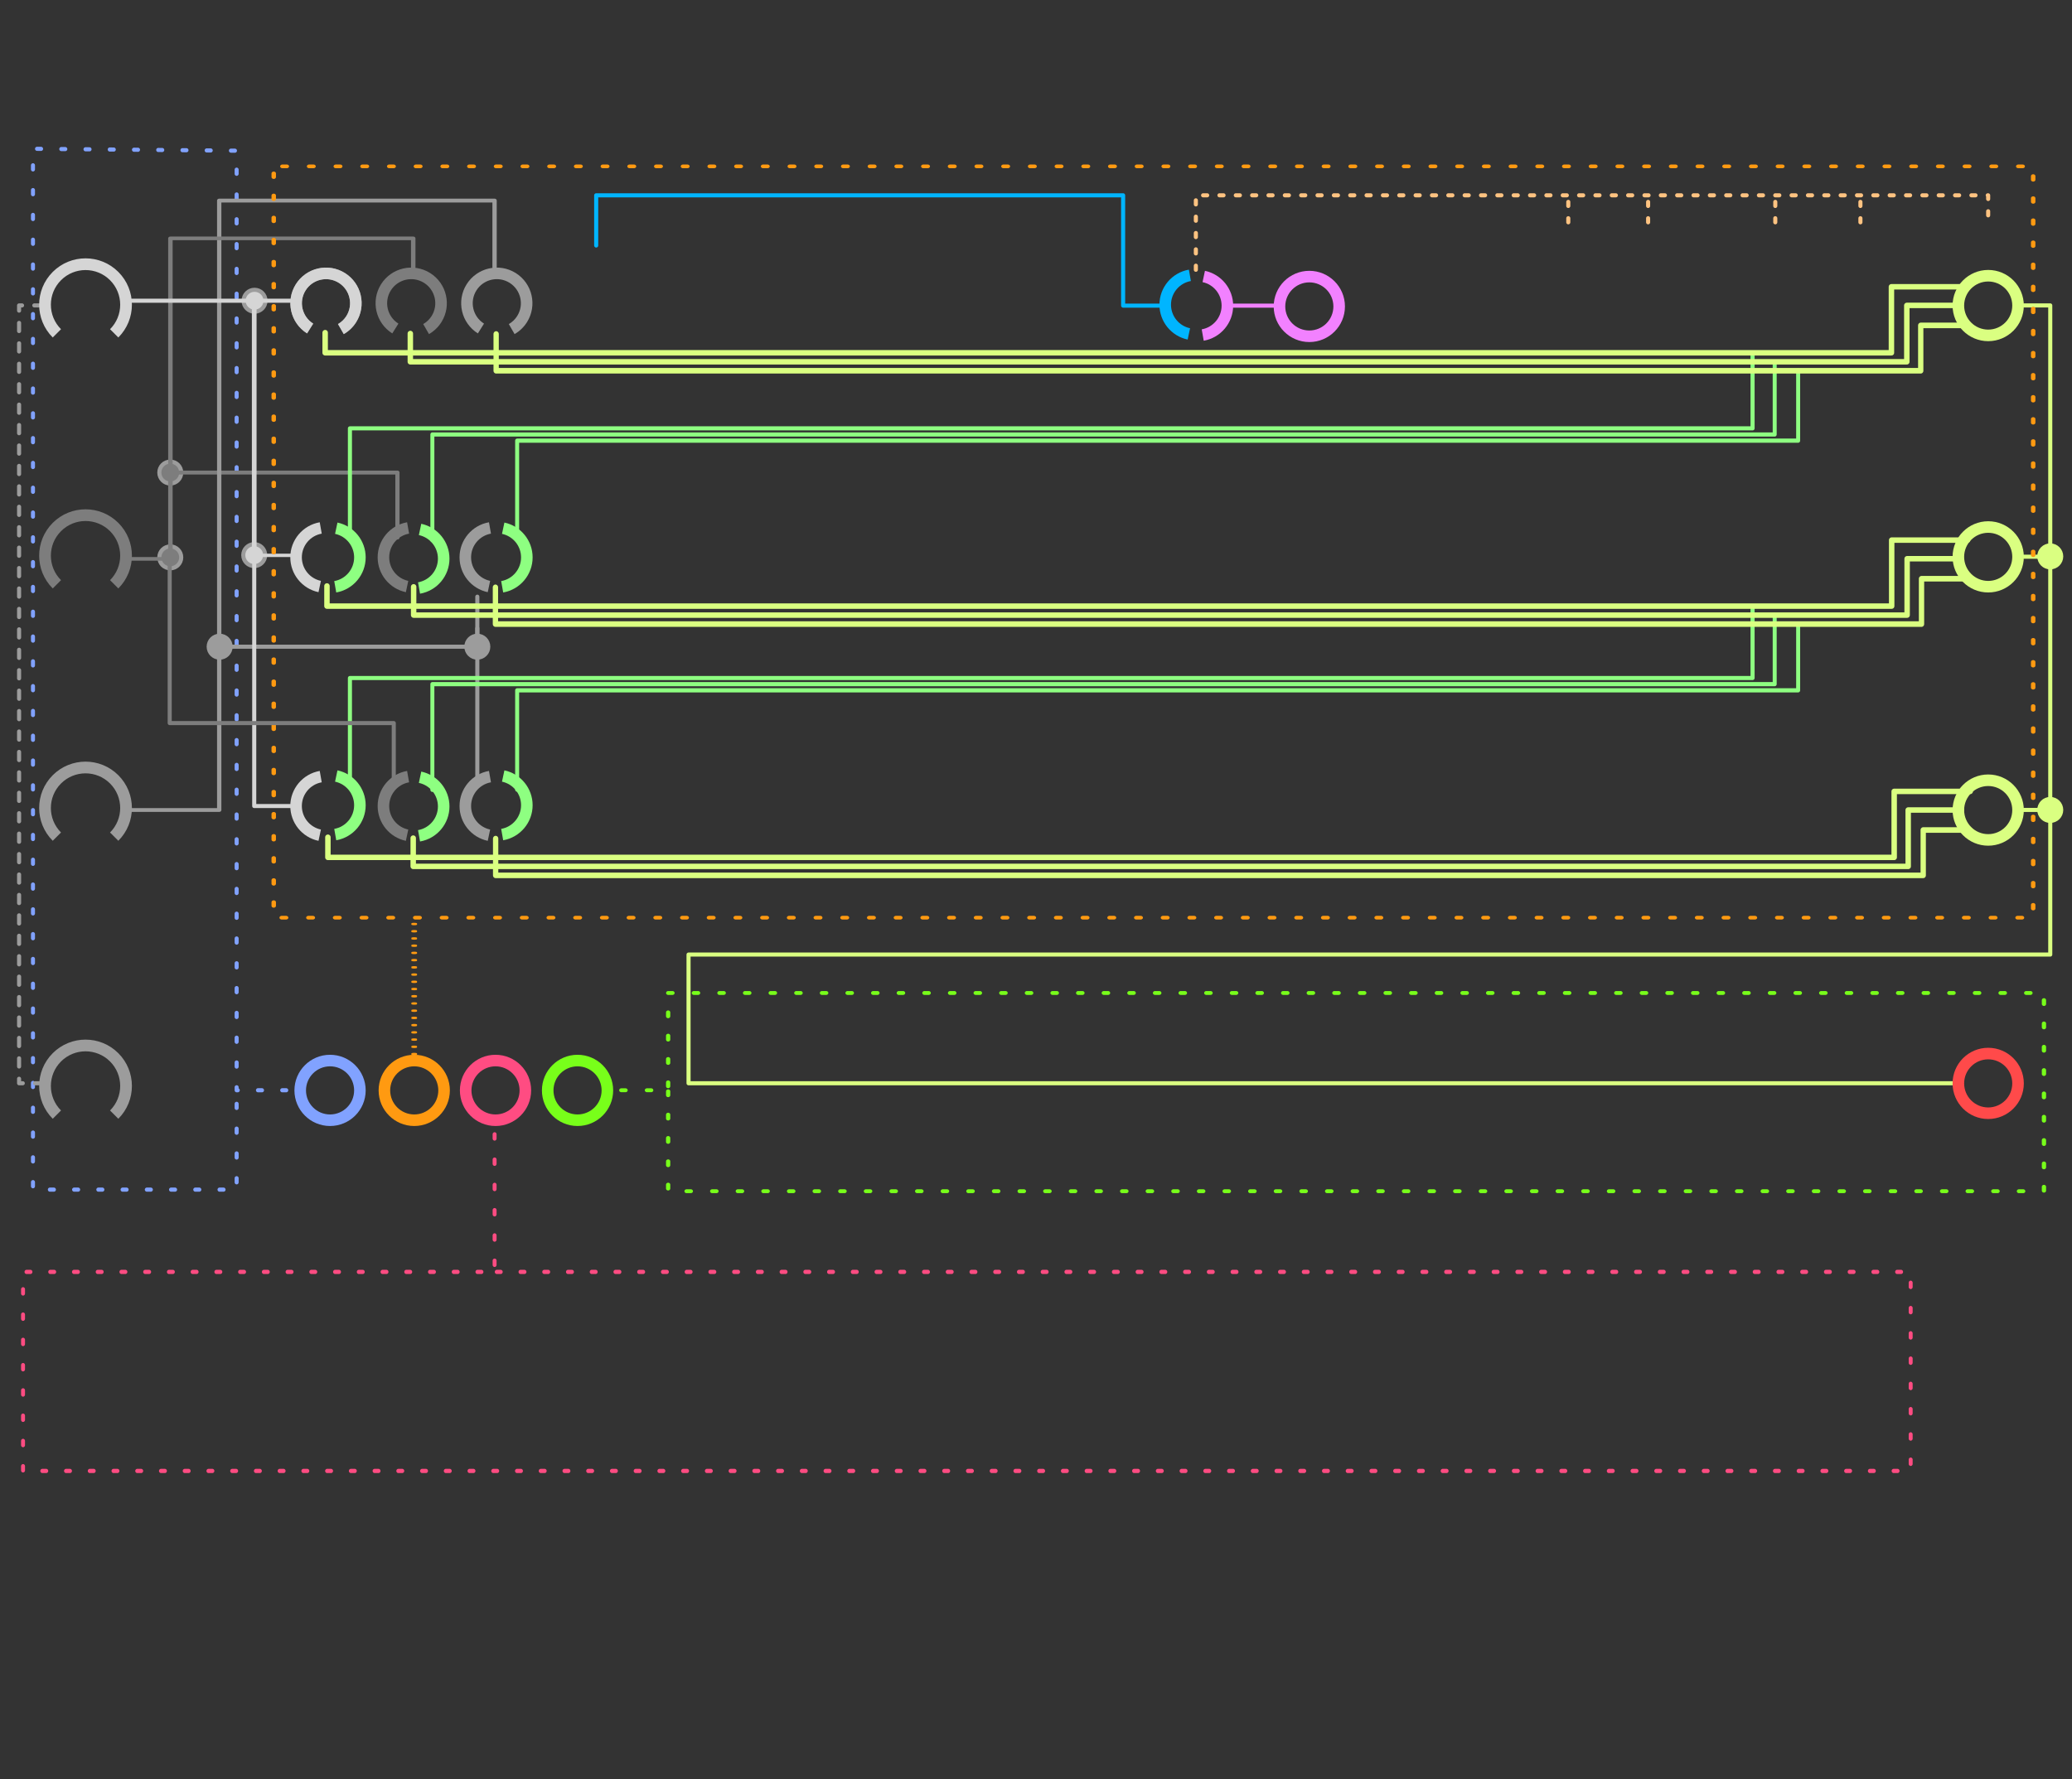 <?xml version="1.0" encoding="UTF-8" standalone="no"?>
<svg
   xmlns:dc="http://purl.org/dc/elements/1.1/"
   xmlns:cc="http://creativecommons.org/ns#"
   xmlns:rdf="http://www.w3.org/1999/02/22-rdf-syntax-ns#"
   xmlns:svg="http://www.w3.org/2000/svg"
   xmlns="http://www.w3.org/2000/svg"
   xmlns:sodipodi="http://sodipodi.sourceforge.net/DTD/sodipodi-0.dtd"
   xmlns:inkscape="http://www.inkscape.org/namespaces/inkscape"
   width="100%"
   height="100%"
   viewBox="0 0 1014 871"
   version="1.1"
   xml:space="preserve"
   style="fill-rule:evenodd;clip-rule:evenodd;stroke-linecap:round;stroke-linejoin:round;stroke-miterlimit:1.414;"
   id="svg2"
   inkscape:version="0.48.4 r9939"
   sodipodi:docname="monique_Overlay.svg"><rect x="0" y="0" width="1014" height="871" fill="#333333" stroke="none"/><defs
     id="defs293" /><sodipodi:namedview
     pagecolor="#ffffff"
     bordercolor="#666666"
     borderopacity="1"
     objecttolerance="10"
     gridtolerance="10"
     guidetolerance="10"
     inkscape:pageopacity="0"
     inkscape:pageshadow="2"
     inkscape:window-width="1920"
     inkscape:window-height="1060"
     id="namedview291"
     showgrid="false"
     inkscape:zoom="1.0838117"
     inkscape:cx="382.46225"
     inkscape:cy="439.06053"
     inkscape:window-x="-3"
     inkscape:window-y="-3"
     inkscape:window-maximized="1"
     inkscape:current-layer="Ebene1" /><g
     id="Ebene1"><g
       transform="matrix(0.977,0,0,1,0.371,0)"
       id="g7"><path
         d="M147.069,533.677L118.151,533.677L118.151,73.769L16.135,72.828L16.135,582.326L118.151,582.326L118.151,533.677"
         style="fill:none;stroke-width:2.02px;stroke-dasharray:2.02,10.12,0,0;stroke-dashoffset:202.31;stroke:rgb(129,162,255);"
         id="path9" /></g><path
       d="M19.143,530.252L9.338,530.252L9.338,149.499L19.143,149.499"
       style="fill:none;stroke-width:2px;stroke-linejoin:miter;stroke-miterlimit:3;stroke-dasharray:2,6,2,0;stroke:rgb(156,156,156);"
       id="path11" /><path
       d="M990.418,396.466L1003.36,396.466"
       style="fill:none;stroke-width:2px;stroke:rgb(218,255,129);"
       id="path13" /><path
       d="M990.418,272.509L1003.36,272.509"
       style="fill:none;stroke-width:2px;stroke:rgb(218,255,129);"
       id="path15" /><path
       d="M990.418,149.499L1003.36,149.499L1003.36,467.263L336.962,467.263L336.962,530.252L955.529,530.252"
       style="fill:none;stroke-width:2px;stroke:rgb(218,255,129);"
       id="path17" /><path
       d="M910.457,108.82L910.457,95.601"
       style="fill:none;stroke-width:2px;stroke-dasharray:2,6,0,0;stroke:rgb(255,195,129);"
       id="path19" /><path
       d="M868.794,108.82L868.794,95.601"
       style="fill:none;stroke-width:2px;stroke-dasharray:2,6,0,0;stroke:rgb(255,195,129);"
       id="path21" /><path
       d="M806.56,108.82L806.56,95.601"
       style="fill:none;stroke-width:2px;stroke-dasharray:2,6,0,0;stroke:rgb(255,195,129);"
       id="path23" /><path
       d="M767.492,108.82L767.492,95.601"
       style="fill:none;stroke-width:2px;stroke-dasharray:2,6,0,0;stroke:rgb(255,195,129);"
       id="path25" /><path
       d="M585.23,132.055L585.23,95.601L972.973,95.601L972.973,108.82"
       style="fill:none;stroke-width:2px;stroke-dasharray:2,6,0,0;stroke:rgb(255,195,129);"
       id="path27" /><path
       d="M603.477,149.605L626.99,149.605"
       style="fill:none;stroke-width:2px;stroke:rgb(242,129,255);"
       id="path29" /><path
       d="M291.766,120.177L291.766,95.601L549.639,95.601L549.639,149.605L570.351,149.605"
       style="fill:none;stroke-width:2px;stroke:rgb(0,181,255);"
       id="path31" /><path
       d="M233.595,307.554L233.595,382.839"
       style="fill:none;stroke-width:2px;stroke:rgb(156,156,156);"
       id="path33" /><g
       transform="matrix(1,0,0,1,-0.121,10.919)"
       id="g35"><circle
         cx="124.689"
         cy="136.292"
         r="5.364"
         style="fill:rgb(213,213,213);stroke-width:2px;stroke:rgb(156,156,156);"
         id="circle37" /></g><g
       transform="matrix(1,0,0,1,-41.358,95.029)"
       id="g39"><circle
         cx="124.689"
         cy="136.292"
         r="5.364"
         style="fill:rgb(125,125,125);stroke-width:2px;stroke:rgb(156,156,156);"
         id="circle41" /></g><g
       transform="matrix(1,0,0,1,-41.358,136.54)"
       id="g43"><circle
         cx="124.689"
         cy="136.292"
         r="5.364"
         style="fill:rgb(125,125,125);stroke-width:2px;stroke:rgb(156,156,156);"
         id="circle45" /></g><g
       transform="matrix(1,0,0,1,-0.277,135.437)"
       id="g47"><circle
         cx="124.689"
         cy="136.292"
         r="5.364"
         style="fill:rgb(213,213,213);stroke-width:2px;stroke:rgb(156,156,156);"
         id="circle49" /></g><g
       transform="matrix(1,0,0,1,-17.201,180.262)"
       id="g51"><circle
         cx="124.689"
         cy="136.292"
         r="5.364"
         style="fill:rgb(156,156,156);stroke-width:2px;stroke:rgb(156,156,156);"
         id="circle53" /></g><g
       transform="matrix(1,0,0,1,108.906,180.262)"
       id="g55"><circle
         cx="124.689"
         cy="136.292"
         r="5.364"
         style="fill:rgb(156,156,156);stroke-width:2px;stroke:rgb(156,156,156);"
         id="circle57" /></g><g
       transform="matrix(1,0,0,1,878.667,136.059)"
       id="g59"><circle
         cx="124.689"
         cy="136.292"
         r="5.364"
         style="fill:rgb(218,255,129);stroke-width:2px;stroke:rgb(218,255,129);"
         id="circle61" /></g><g
       transform="matrix(1,0,0,1,878.667,260.173)"
       id="g63"><circle
         cx="124.689"
         cy="136.292"
         r="5.364"
         style="fill:rgb(218,255,129);stroke-width:2px;stroke:rgb(218,255,129);"
         id="circle65" /></g><g
       transform="matrix(1,0,0,1,0,9)"
       id="g67"><path
         d="M110.628,307.554L233.595,307.554L233.595,283.074"
         style="fill:none;stroke-width:2px;stroke:rgb(156,156,156);"
         id="path69" /></g><g
       transform="matrix(1.066,0,0,1,-5.802,0)"
       id="g71"><path
         d="M87.74,231.315L187.902,231.315L187.902,263.119"
         style="fill:none;stroke-width:1.93px;stroke:rgb(125,125,125);"
         id="path73" /></g><g
       transform="matrix(1,0,0,0.885,0,45.63)"
       id="g75"><path
         d="M64.538,396.463L107.279,396.463L107.279,59.377L242.034,59.377L242.034,96.393"
         style="fill:none;stroke-width:2.12px;stroke:rgb(156,156,156);"
         id="path77" /></g><g
       transform="matrix(-0.707,0.707,-0.707,-0.707,178.71,223.188)"
       id="g79"><path
         d="M44.424,126.442C31.888,126.442 21.725,136.605 21.725,149.142C21.725,161.67 31.896,171.841 44.424,171.841C56.961,171.841 67.124,161.678 67.124,149.142L61.39,149.142C61.39,158.511 53.794,166.107 44.424,166.107C35.061,166.107 27.459,158.505 27.459,149.142C27.459,139.772 35.055,132.176 44.424,132.176L44.424,126.442Z"
         style="fill:rgb(213,213,213);"
         id="path81" /></g><g
       transform="matrix(-0.707,0.707,-0.707,-0.707,178.71,346.032)"
       id="g83"><path
         d="M44.424,126.442C31.888,126.442 21.725,136.605 21.725,149.142C21.725,161.67 31.896,171.841 44.424,171.841C56.961,171.841 67.124,161.678 67.124,149.142L61.39,149.142C61.39,158.511 53.794,166.107 44.424,166.107C35.061,166.107 27.459,158.505 27.459,149.142C27.459,139.772 35.055,132.176 44.424,132.176L44.424,126.442Z"
         style="fill:rgb(125,125,125);"
         id="path85" /></g><g
       transform="matrix(1,0,0,0.815,0,50.711)"
       id="g87"><path
         d="M64.538,273.433L83.393,273.433L83.393,80.949L202.225,80.949L202.225,98.482"
         style="fill:none;stroke-width:2.19px;stroke:rgb(125,125,125);"
         id="path89" /></g><g
       transform="matrix(-0.707,0.707,-0.707,-0.707,178.71,469.548)"
       id="g91"><path
         d="M44.424,126.442C31.888,126.442 21.725,136.605 21.725,149.142C21.725,161.67 31.896,171.841 44.424,171.841C56.961,171.841 67.124,161.678 67.124,149.142L61.39,149.142C61.39,158.511 53.794,166.107 44.424,166.107C35.061,166.107 27.459,158.505 27.459,149.142C27.459,139.772 35.055,132.176 44.424,132.176L44.424,126.442Z"
         style="fill:rgb(156,156,156);"
         id="path93" /></g><g
       transform="matrix(-0.707,0.707,-0.707,-0.707,178.71,605.62)"
       id="g95"><path
         d="M44.424,126.442C31.888,126.442 21.725,136.605 21.725,149.142C21.725,161.67 31.896,171.841 44.424,171.841C56.961,171.841 67.124,161.678 67.124,149.142L61.39,149.142C61.39,158.511 53.794,166.107 44.424,166.107C35.061,166.107 27.459,158.505 27.459,149.142C27.459,139.772 35.055,132.176 44.424,132.176L44.424,126.442Z"
         style="fill:rgb(156,156,156);"
         id="path97" /></g><g
       transform="matrix(-0.408,0.651,-0.651,-0.408,274.751,180.356)"
       id="g99"><path
         d="M55.081,129.099C51.8,127.354 48.14,126.442 44.424,126.442C31.896,126.442 21.725,136.613 21.725,149.142C21.725,161.67 31.896,171.841 44.424,171.841C56.961,171.841 67.124,161.678 67.124,149.142L59.76,149.142C59.76,157.612 52.894,164.478 44.424,164.478C35.96,164.478 29.088,157.606 29.088,149.142C29.088,140.677 35.96,133.805 44.424,133.805C46.935,133.805 49.407,134.422 51.624,135.601L55.081,129.099Z"
         style="fill:rgb(156,156,156);"
         id="path101" /></g><g
       transform="matrix(-0.408,0.651,-0.651,-0.408,274.751,180.356)"
       id="g103"><path
         d="M55.081,129.099C51.8,127.354 48.14,126.442 44.424,126.442C31.896,126.442 21.725,136.613 21.725,149.142C21.725,161.67 31.896,171.841 44.424,171.841C56.961,171.841 67.124,161.678 67.124,149.142L59.76,149.142C59.76,157.612 52.894,164.478 44.424,164.478C35.96,164.478 29.088,157.606 29.088,149.142C29.088,140.677 35.96,133.805 44.424,133.805C46.935,133.805 49.407,134.422 51.624,135.601L55.081,129.099Z"
         style="fill:rgb(213,213,213);"
         id="path105" /></g><g
       transform="matrix(0.768,-1.93734e-14,1.93734e-14,0.768,125.38,158.278)"
       id="g107"><path
         d="M40.482,126.787C29.634,128.7 21.725,138.126 21.725,149.142C21.725,159.859 29.221,169.117 39.705,171.345L41.236,164.143C34.153,162.637 29.088,156.383 29.088,149.142C29.088,141.699 34.432,135.331 41.761,134.038L40.482,126.787Z"
         style="fill:rgb(213,213,213);"
         id="path109" /></g><g
       transform="matrix(-0.768,1.94675e-14,-1.94675e-14,-0.768,195.641,387.386)"
       id="g111"><path
         d="M40.482,126.787C29.634,128.7 21.725,138.126 21.725,149.142C21.725,159.859 29.221,169.117 39.705,171.345L41.236,164.143C34.153,162.637 29.088,156.383 29.088,149.142C29.088,141.699 34.432,135.331 41.761,134.038L40.482,126.787Z"
         style="fill:rgb(142,255,129);"
         id="path113" /></g><g
       transform="matrix(-0.768,1.94675e-14,-1.94675e-14,-0.768,195.641,508.686)"
       id="g115"><path
         d="M40.482,126.787C29.634,128.7 21.725,138.126 21.725,149.142C21.725,159.859 29.221,169.117 39.705,171.345L41.236,164.143C34.153,162.637 29.088,156.383 29.088,149.142C29.088,141.699 34.432,135.331 41.761,134.038L40.482,126.787Z"
         style="fill:rgb(142,255,129);"
         id="path117" /></g><g
       transform="matrix(-0.768,1.94675e-14,-1.94675e-14,-0.768,236.65,387.988)"
       id="g119"><path
         d="M40.482,126.787C29.634,128.7 21.725,138.126 21.725,149.142C21.725,159.859 29.221,169.117 39.705,171.345L41.236,164.143C34.153,162.637 29.088,156.383 29.088,149.142C29.088,141.699 34.432,135.331 41.761,134.038L40.482,126.787Z"
         style="fill:rgb(142,255,129);"
         id="path121" /></g><g
       transform="matrix(-0.768,1.94675e-14,-1.94675e-14,-0.768,236.65,509.287)"
       id="g123"><path
         d="M40.482,126.787C29.634,128.7 21.725,138.126 21.725,149.142C21.725,159.859 29.221,169.117 39.705,171.345L41.236,164.143C34.153,162.637 29.088,156.383 29.088,149.142C29.088,141.699 34.432,135.331 41.761,134.038L40.482,126.787Z"
         style="fill:rgb(142,255,129);"
         id="path125" /></g><g
       transform="matrix(-0.768,1.94675e-14,-1.94675e-14,-0.768,277.34,387.386)"
       id="g127"><path
         d="M40.482,126.787C29.634,128.7 21.725,138.126 21.725,149.142C21.725,159.859 29.221,169.117 39.705,171.345L41.236,164.143C34.153,162.637 29.088,156.383 29.088,149.142C29.088,141.699 34.432,135.331 41.761,134.038L40.482,126.787Z"
         style="fill:rgb(142,255,129);"
         id="path129" /></g><g
       transform="matrix(-0.768,1.94675e-14,-1.94675e-14,-0.768,620.172,264.159)"
       id="g131"><path
         d="M40.482,126.787C29.634,128.7 21.725,138.126 21.725,149.142C21.725,159.859 29.221,169.117 39.705,171.345L41.236,164.143C34.153,162.637 29.088,156.383 29.088,149.142C29.088,141.699 34.432,135.331 41.761,134.038L40.482,126.787Z"
         style="fill:rgb(242,129,255);"
         id="path133" /></g><g
       transform="matrix(-0.768,1.94675e-14,-1.94675e-14,-0.768,1007.11,264.111)"
       id="g135"><path
         d="M44.424,126.442C56.952,126.442 67.124,136.613 67.124,149.142C67.124,161.67 56.952,171.841 44.424,171.841C31.896,171.841 21.725,161.67 21.725,149.142C21.725,136.613 31.896,126.442 44.424,126.442ZM44.424,133.805C52.888,133.805 59.76,140.677 59.76,149.142C59.76,157.606 52.888,164.478 44.424,164.478C35.96,164.478 29.088,157.606 29.088,149.142C29.088,140.677 35.96,133.805 44.424,133.805Z"
         style="fill:rgb(218,255,129);"
         id="path137" /></g><path
       d="M857.674,172.688L857.674,209.678L171.247,209.678L171.247,261.405"
       style="fill:none;stroke-width:2px;stroke:rgb(142,255,129);"
       id="path139" /><g
       transform="matrix(1,0,0,1,0,122.211)"
       id="g141"><path
         d="M857.674,174.477L857.674,209.678L171.247,209.678L171.247,261.405"
         style="fill:none;stroke-width:2px;stroke:rgb(142,255,129);"
         id="path143" /></g><g
       transform="matrix(0.957,0,0,1,47.71,3)"
       id="g145"><path
         d="M857.674,174.097L857.674,209.678L171.247,209.678L171.247,261.405"
         style="fill:none;stroke-width:2.04px;stroke:rgb(142,255,129);"
         id="path147" /></g><g
       transform="matrix(0.957,0,0,1,47.71,125.211)"
       id="g149"><path
         d="M857.674,175.886L857.674,209.678L171.247,209.678L171.247,261.405"
         style="fill:none;stroke-width:2.04px;stroke:rgb(142,255,129);"
         id="path151" /></g><g
       transform="matrix(0.957,0,0,1.002,89.199,5.605)"
       id="g153"><path
         d="M826.315,175.463L826.315,209.678L171.247,209.678L171.247,258.183"
         style="fill:none;stroke-width:2.04px;stroke:rgb(142,255,129);"
         id="path155" /></g><g
       transform="matrix(0.957,0,0,1.002,89.199,127.816)"
       id="g157"><path
         d="M826.315,177.247L826.315,209.678L171.247,209.678L171.247,258.183"
         style="fill:none;stroke-width:2.04px;stroke:rgb(142,255,129);"
         id="path159" /></g><g
       transform="matrix(-0.768,1.94675e-14,-1.94675e-14,-0.768,674.879,264.54)"
       id="g161"><path
         d="M44.424,126.442C56.952,126.442 67.124,136.613 67.124,149.142C67.124,161.67 56.952,171.841 44.424,171.841C31.896,171.841 21.725,161.67 21.725,149.142C21.725,136.613 31.896,126.442 44.424,126.442ZM44.424,133.805C52.888,133.805 59.76,140.677 59.76,149.142C59.76,157.606 52.888,164.478 44.424,164.478C35.96,164.478 29.088,157.606 29.088,149.142C29.088,140.677 35.96,133.805 44.424,133.805Z"
         style="fill:rgb(242,129,255);"
         id="path163" /></g><g
       transform="matrix(-0.768,1.94675e-14,-1.94675e-14,-0.768,195.641,648.289)"
       id="g165"><path
         d="M44.424,126.442C56.952,126.442 67.124,136.613 67.124,149.142C67.124,161.67 56.952,171.841 44.424,171.841C31.896,171.841 21.725,161.67 21.725,149.142C21.725,136.613 31.896,126.442 44.424,126.442ZM44.424,133.805C52.888,133.805 59.76,140.677 59.76,149.142C59.76,157.606 52.888,164.478 44.424,164.478C35.96,164.478 29.088,157.606 29.088,149.142C29.088,140.677 35.96,133.805 44.424,133.805Z"
         style="fill:rgb(129,162,255);"
         id="path167" /></g><g
       transform="matrix(-0.768,1.94675e-14,-1.94675e-14,-0.768,236.842,648.289)"
       id="g169"><path
         d="M44.424,126.442C56.952,126.442 67.124,136.613 67.124,149.142C67.124,161.67 56.952,171.841 44.424,171.841C31.896,171.841 21.725,161.67 21.725,149.142C21.725,136.613 31.896,126.442 44.424,126.442ZM44.424,133.805C52.888,133.805 59.76,140.677 59.76,149.142C59.76,157.606 52.888,164.478 44.424,164.478C35.96,164.478 29.088,157.606 29.088,149.142C29.088,140.677 35.96,133.805 44.424,133.805Z"
         style="fill:rgb(255,154,17);"
         id="path171" /></g><g
       transform="matrix(-0.768,1.94675e-14,-1.94675e-14,-0.768,276.615,648.289)"
       id="g173"><path
         d="M44.424,126.442C56.952,126.442 67.124,136.613 67.124,149.142C67.124,161.67 56.952,171.841 44.424,171.841C31.896,171.841 21.725,161.67 21.725,149.142C21.725,136.613 31.896,126.442 44.424,126.442ZM44.424,133.805C52.888,133.805 59.76,140.677 59.76,149.142C59.76,157.606 52.888,164.478 44.424,164.478C35.96,164.478 29.088,157.606 29.088,149.142C29.088,140.677 35.96,133.805 44.424,133.805Z"
         style="fill:rgb(255,76,130);"
         id="path175" /></g><g
       transform="matrix(-0.768,1.94675e-14,-1.94675e-14,-0.768,316.757,648.289)"
       id="g177"><path
         d="M44.424,126.442C56.952,126.442 67.124,136.613 67.124,149.142C67.124,161.67 56.952,171.841 44.424,171.841C31.896,171.841 21.725,161.67 21.725,149.142C21.725,136.613 31.896,126.442 44.424,126.442ZM44.424,133.805C52.888,133.805 59.76,140.677 59.76,149.142C59.76,157.606 52.888,164.478 44.424,164.478C35.96,164.478 29.088,157.606 29.088,149.142C29.088,140.677 35.96,133.805 44.424,133.805Z"
         style="fill:rgb(120,255,26);"
         id="path179" /></g><g
       transform="matrix(-0.768,1.94675e-14,-1.94675e-14,-0.768,1007.11,387.121)"
       id="g181"><path
         d="M44.424,126.442C56.952,126.442 67.124,136.613 67.124,149.142C67.124,161.67 56.952,171.841 44.424,171.841C31.896,171.841 21.725,161.67 21.725,149.142C21.725,136.613 31.896,126.442 44.424,126.442ZM44.424,133.805C52.888,133.805 59.76,140.677 59.76,149.142C59.76,157.606 52.888,164.478 44.424,164.478C35.96,164.478 29.088,157.606 29.088,149.142C29.088,140.677 35.96,133.805 44.424,133.805Z"
         style="fill:rgb(218,255,129);"
         id="path183" /></g><g
       transform="matrix(-0.768,1.94675e-14,-1.94675e-14,-0.768,1007.11,511.078)"
       id="g185"><path
         d="M44.424,126.442C56.952,126.442 67.124,136.613 67.124,149.142C67.124,161.67 56.952,171.841 44.424,171.841C31.896,171.841 21.725,161.67 21.725,149.142C21.725,136.613 31.896,126.442 44.424,126.442ZM44.424,133.805C52.888,133.805 59.76,140.677 59.76,149.142C59.76,157.606 52.888,164.478 44.424,164.478C35.96,164.478 29.088,157.606 29.088,149.142C29.088,140.677 35.96,133.805 44.424,133.805Z"
         style="fill:rgb(218,255,129);"
         id="path187" /></g><g
       transform="matrix(-0.768,1.94675e-14,-1.94675e-14,-0.768,1007.11,644.864)"
       id="g189"><path
         d="M44.424,126.442C56.952,126.442 67.124,136.613 67.124,149.142C67.124,161.67 56.952,171.841 44.424,171.841C31.896,171.841 21.725,161.67 21.725,149.142C21.725,136.613 31.896,126.442 44.424,126.442ZM44.424,133.805C52.888,133.805 59.76,140.677 59.76,149.142C59.76,157.606 52.888,164.478 44.424,164.478C35.96,164.478 29.088,157.606 29.088,149.142C29.088,140.677 35.96,133.805 44.424,133.805Z"
         style="fill:rgb(255,74,74);"
         id="path191" /></g><g
       transform="matrix(-0.768,1.94675e-14,-1.94675e-14,-0.768,277.34,508.686)"
       id="g193"><path
         d="M40.482,126.787C29.634,128.7 21.725,138.126 21.725,149.142C21.725,159.859 29.221,169.117 39.705,171.345L41.236,164.143C34.153,162.637 29.088,156.383 29.088,149.142C29.088,141.699 34.432,135.331 41.761,134.038L40.482,126.787Z"
         style="fill:rgb(142,255,129);"
         id="path195" /></g><g
       transform="matrix(0.768,-1.93734e-14,1.93734e-14,0.768,125.38,279.999)"
       id="g197"><path
         d="M40.482,126.787C29.634,128.7 21.725,138.126 21.725,149.142C21.725,159.859 29.221,169.117 39.705,171.345L41.236,164.143C34.153,162.637 29.088,156.383 29.088,149.142C29.088,141.699 34.432,135.331 41.761,134.038L40.482,126.787Z"
         style="fill:rgb(213,213,213);"
         id="path199" /></g><g
       transform="matrix(0.768,-1.93734e-14,1.93734e-14,0.768,168.132,158.278)"
       id="g201"><path
         d="M40.482,126.787C29.634,128.7 21.725,138.126 21.725,149.142C21.725,159.859 29.221,169.117 39.705,171.345L41.236,164.143C34.153,162.637 29.088,156.383 29.088,149.142C29.088,141.699 34.432,135.331 41.761,134.038L40.482,126.787Z"
         style="fill:rgb(125,125,125);"
         id="path203" /></g><g
       transform="matrix(0.768,-1.93734e-14,1.93734e-14,0.768,168.132,279.999)"
       id="g205"><path
         d="M40.482,126.787C29.634,128.7 21.725,138.126 21.725,149.142C21.725,159.859 29.221,169.117 39.705,171.345L41.236,164.143C34.153,162.637 29.088,156.383 29.088,149.142C29.088,141.699 34.432,135.331 41.761,134.038L40.482,126.787Z"
         style="fill:rgb(125,125,125);"
         id="path207" /></g><g
       transform="matrix(0.768,-1.93734e-14,1.93734e-14,0.768,208.201,158.278)"
       id="g209"><path
         d="M40.482,126.787C29.634,128.7 21.725,138.126 21.725,149.142C21.725,159.859 29.221,169.117 39.705,171.345L41.236,164.143C34.153,162.637 29.088,156.383 29.088,149.142C29.088,141.699 34.432,135.331 41.761,134.038L40.482,126.787Z"
         style="fill:rgb(156,156,156);"
         id="path211" /></g><g
       transform="matrix(0.768,-1.93734e-14,1.93734e-14,0.768,550.725,34.621)"
       id="g213"><path
         d="M40.482,126.787C29.634,128.7 21.725,138.126 21.725,149.142C21.725,159.859 29.221,169.117 39.705,171.345L41.236,164.143C34.153,162.637 29.088,156.383 29.088,149.142C29.088,141.699 34.432,135.331 41.761,134.038L40.482,126.787Z"
         style="fill:rgb(0,181,255);"
         id="path215" /></g><g
       transform="matrix(0.768,-1.93734e-14,1.93734e-14,0.768,208.201,279.999)"
       id="g217"><path
         d="M40.482,126.787C29.634,128.7 21.725,138.126 21.725,149.142C21.725,159.859 29.221,169.117 39.705,171.345L41.236,164.143C34.153,162.637 29.088,156.383 29.088,149.142C29.088,141.699 34.432,135.331 41.761,134.038L40.482,126.787Z"
         style="fill:rgb(156,156,156);"
         id="path219" /></g><g
       transform="matrix(-0.408,0.651,-0.651,-0.408,316.457,180.356)"
       id="g221"><path
         d="M55.081,129.099C51.8,127.354 48.14,126.442 44.424,126.442C31.896,126.442 21.725,136.613 21.725,149.142C21.725,161.67 31.896,171.841 44.424,171.841C56.961,171.841 67.124,161.678 67.124,149.142L59.76,149.142C59.76,157.612 52.894,164.478 44.424,164.478C35.96,164.478 29.088,157.606 29.088,149.142C29.088,140.677 35.96,133.805 44.424,133.805C46.935,133.805 49.407,134.422 51.624,135.601L55.081,129.099Z"
         style="fill:rgb(125,125,125);"
         id="path223" /></g><g
       transform="matrix(-0.408,0.651,-0.651,-0.408,358.344,180.356)"
       id="g225"><path
         d="M55.081,129.099C51.8,127.354 48.14,126.442 44.424,126.442C31.896,126.442 21.725,136.613 21.725,149.142C21.725,161.67 31.896,171.841 44.424,171.841C56.961,171.841 67.124,161.678 67.124,149.142L59.76,149.142C59.76,157.612 52.894,164.478 44.424,164.478C35.96,164.478 29.088,157.606 29.088,149.142C29.088,140.677 35.96,133.805 44.424,133.805C46.935,133.805 49.407,134.422 51.624,135.601L55.081,129.099Z"
         style="fill:rgb(156,156,156);"
         id="path227" /></g><g
       transform="matrix(1,0,0,0.719,0,76.464)"
       id="g229"><path
         d="M124.412,98.452L124.412,271.73L142.075,271.73"
         style="fill:none;stroke-width:2.3px;stroke:rgb(213,213,213);"
         id="path231" /></g><path
       d="M64.538,147.212L142.075,147.212"
       style="fill:none;stroke-width:2px;stroke:rgb(213,213,213);"
       id="path233" /><g
       transform="matrix(1,0,0,0.213,0,406.289)"
       id="g235"><path
         d="M202.703,516.233L202.703,351.395L202.703,201.519"
         style="fill:none;stroke-width:2.77px;stroke-dasharray:2.77,13.83,0,0;stroke:rgb(255,154,17);"
         id="path237" /></g><g
       transform="matrix(1.209,0,0,1,-208.034,0)"
       id="g239"><rect
         x="282.873"
         y="81.432"
         width="712.195"
         height="367.775"
         style="fill:none;stroke-width:1.8px;stroke-dasharray:1.8,9.01,0,0;stroke-dashoffset:180.27;stroke:rgb(255,154,17);"
         id="rect241" /></g><g
       transform="matrix(0.939,0,0,1,0.685,0)"
       id="g243"><path
         d="M257.043,551.121L257.043,622.599L11.276,622.599L11.276,720.028L995.068,720.028L995.068,622.599L258.107,622.599"
         style="fill:none;stroke-width:2.06px;stroke-dasharray:2.06,10.31,0,0;stroke-dashoffset:206.16;stroke:rgb(255,76,130);"
         id="path245" /></g><g
       transform="matrix(1.098,0,0,1,-29.499,0)"
       id="g247"><path
         d="M300.063,533.677L324.661,533.677L324.661,486.063L937.862,486.063L937.862,583.097L324.661,583.097L324.661,533.677"
         style="fill:none;stroke-width:1.9px;stroke-dasharray:1.9,9.52,0,0;stroke-dashoffset:190.42;stroke:rgb(120,255,26);"
         id="path249" /></g><g
       transform="matrix(1,0,0,1,-0.349,0)"
       id="g251"><path
         d="M159.472,162.829L159.472,172.688L925.979,172.688L925.979,140.379L963.179,140.379"
         style="fill:none;stroke-width:2.67px;stroke-linecap:butt;stroke:rgb(218,255,129);"
         id="path253" /></g><g
       transform="matrix(0.999,0,0,1,41.493,4.41)"
       id="g255"><path
         d="M159.472,158.841L159.472,172.688L892.558,172.688L892.558,145.089L918.624,145.089"
         style="fill:none;stroke-width:2.67px;stroke-linecap:butt;stroke:rgb(218,255,129);"
         id="path257" /></g><g
       transform="matrix(0.951,0,0,1,91.147,8.799)"
       id="g259"><path
         d="M159.472,154.695L159.472,172.688L892.558,172.688L892.558,150.491L916.522,150.491"
         style="fill:none;stroke-width:2.73px;stroke-linecap:butt;stroke:rgb(218,255,129);"
         id="path261" /></g><g
       transform="matrix(0.999,0,0,1,0.699,124)"
       id="g263"><path
         d="M159.472,162.829L159.472,172.688L925.979,172.688L925.979,140.379L963.179,140.379"
         style="fill:none;stroke-width:2.67px;stroke-linecap:butt;stroke:rgb(218,255,129);"
         id="path265" /></g><g
       transform="matrix(0.997,0,0,1,43.434,128.41)"
       id="g267"><path
         d="M159.472,158.841L159.472,172.688L892.558,172.688L892.558,145.089L918.624,145.089"
         style="fill:none;stroke-width:2.67px;stroke-linecap:butt;stroke:rgb(218,255,129);"
         id="path269" /></g><g
       transform="matrix(0.952,0,0,1,90.639,132.799)"
       id="g271"><path
         d="M159.472,154.695L159.472,172.688L892.558,172.688L892.558,150.491L916.522,150.491"
         style="fill:none;stroke-width:2.73px;stroke-linecap:butt;stroke:rgb(218,255,129);"
         id="path273" /></g><g
       transform="matrix(1,0,0,1,1,247)"
       id="g275"><path
         d="M159.472,162.829L159.472,172.688L925.979,172.688L925.979,140.379L963.179,140.379"
         style="fill:none;stroke-width:2.67px;stroke-linecap:butt;stroke:rgb(218,255,129);"
         id="path277" /></g><g
       transform="matrix(0.998,0,0,1,43.065,251.41)"
       id="g279"><path
         d="M159.472,158.841L159.472,172.688L892.558,172.688L892.558,145.089L918.624,145.089"
         style="fill:none;stroke-width:2.67px;stroke-linecap:butt;stroke:rgb(218,255,129);"
         id="path281" /></g><g
       transform="matrix(0.953,0,0,1,90.581,255.799)"
       id="g283"><path
         d="M159.472,154.695L159.472,172.688L892.558,172.688L892.558,150.491L916.522,150.491"
         style="fill:none;stroke-width:2.73px;stroke-linecap:butt;stroke:rgb(218,255,129);"
         id="path285" /></g><path
       d="M124.412,271.73L124.412,394.553L144.888,394.553"
       style="fill:none;stroke-width:2px;stroke:rgb(213,213,213);"
       id="path287" /><path
       d="M83.051,273.745L83.051,353.95L192.702,353.95L192.702,383.219"
       style="fill:none;stroke-width:2px;stroke:rgb(125,125,125);"
       id="path289" /></g></svg>